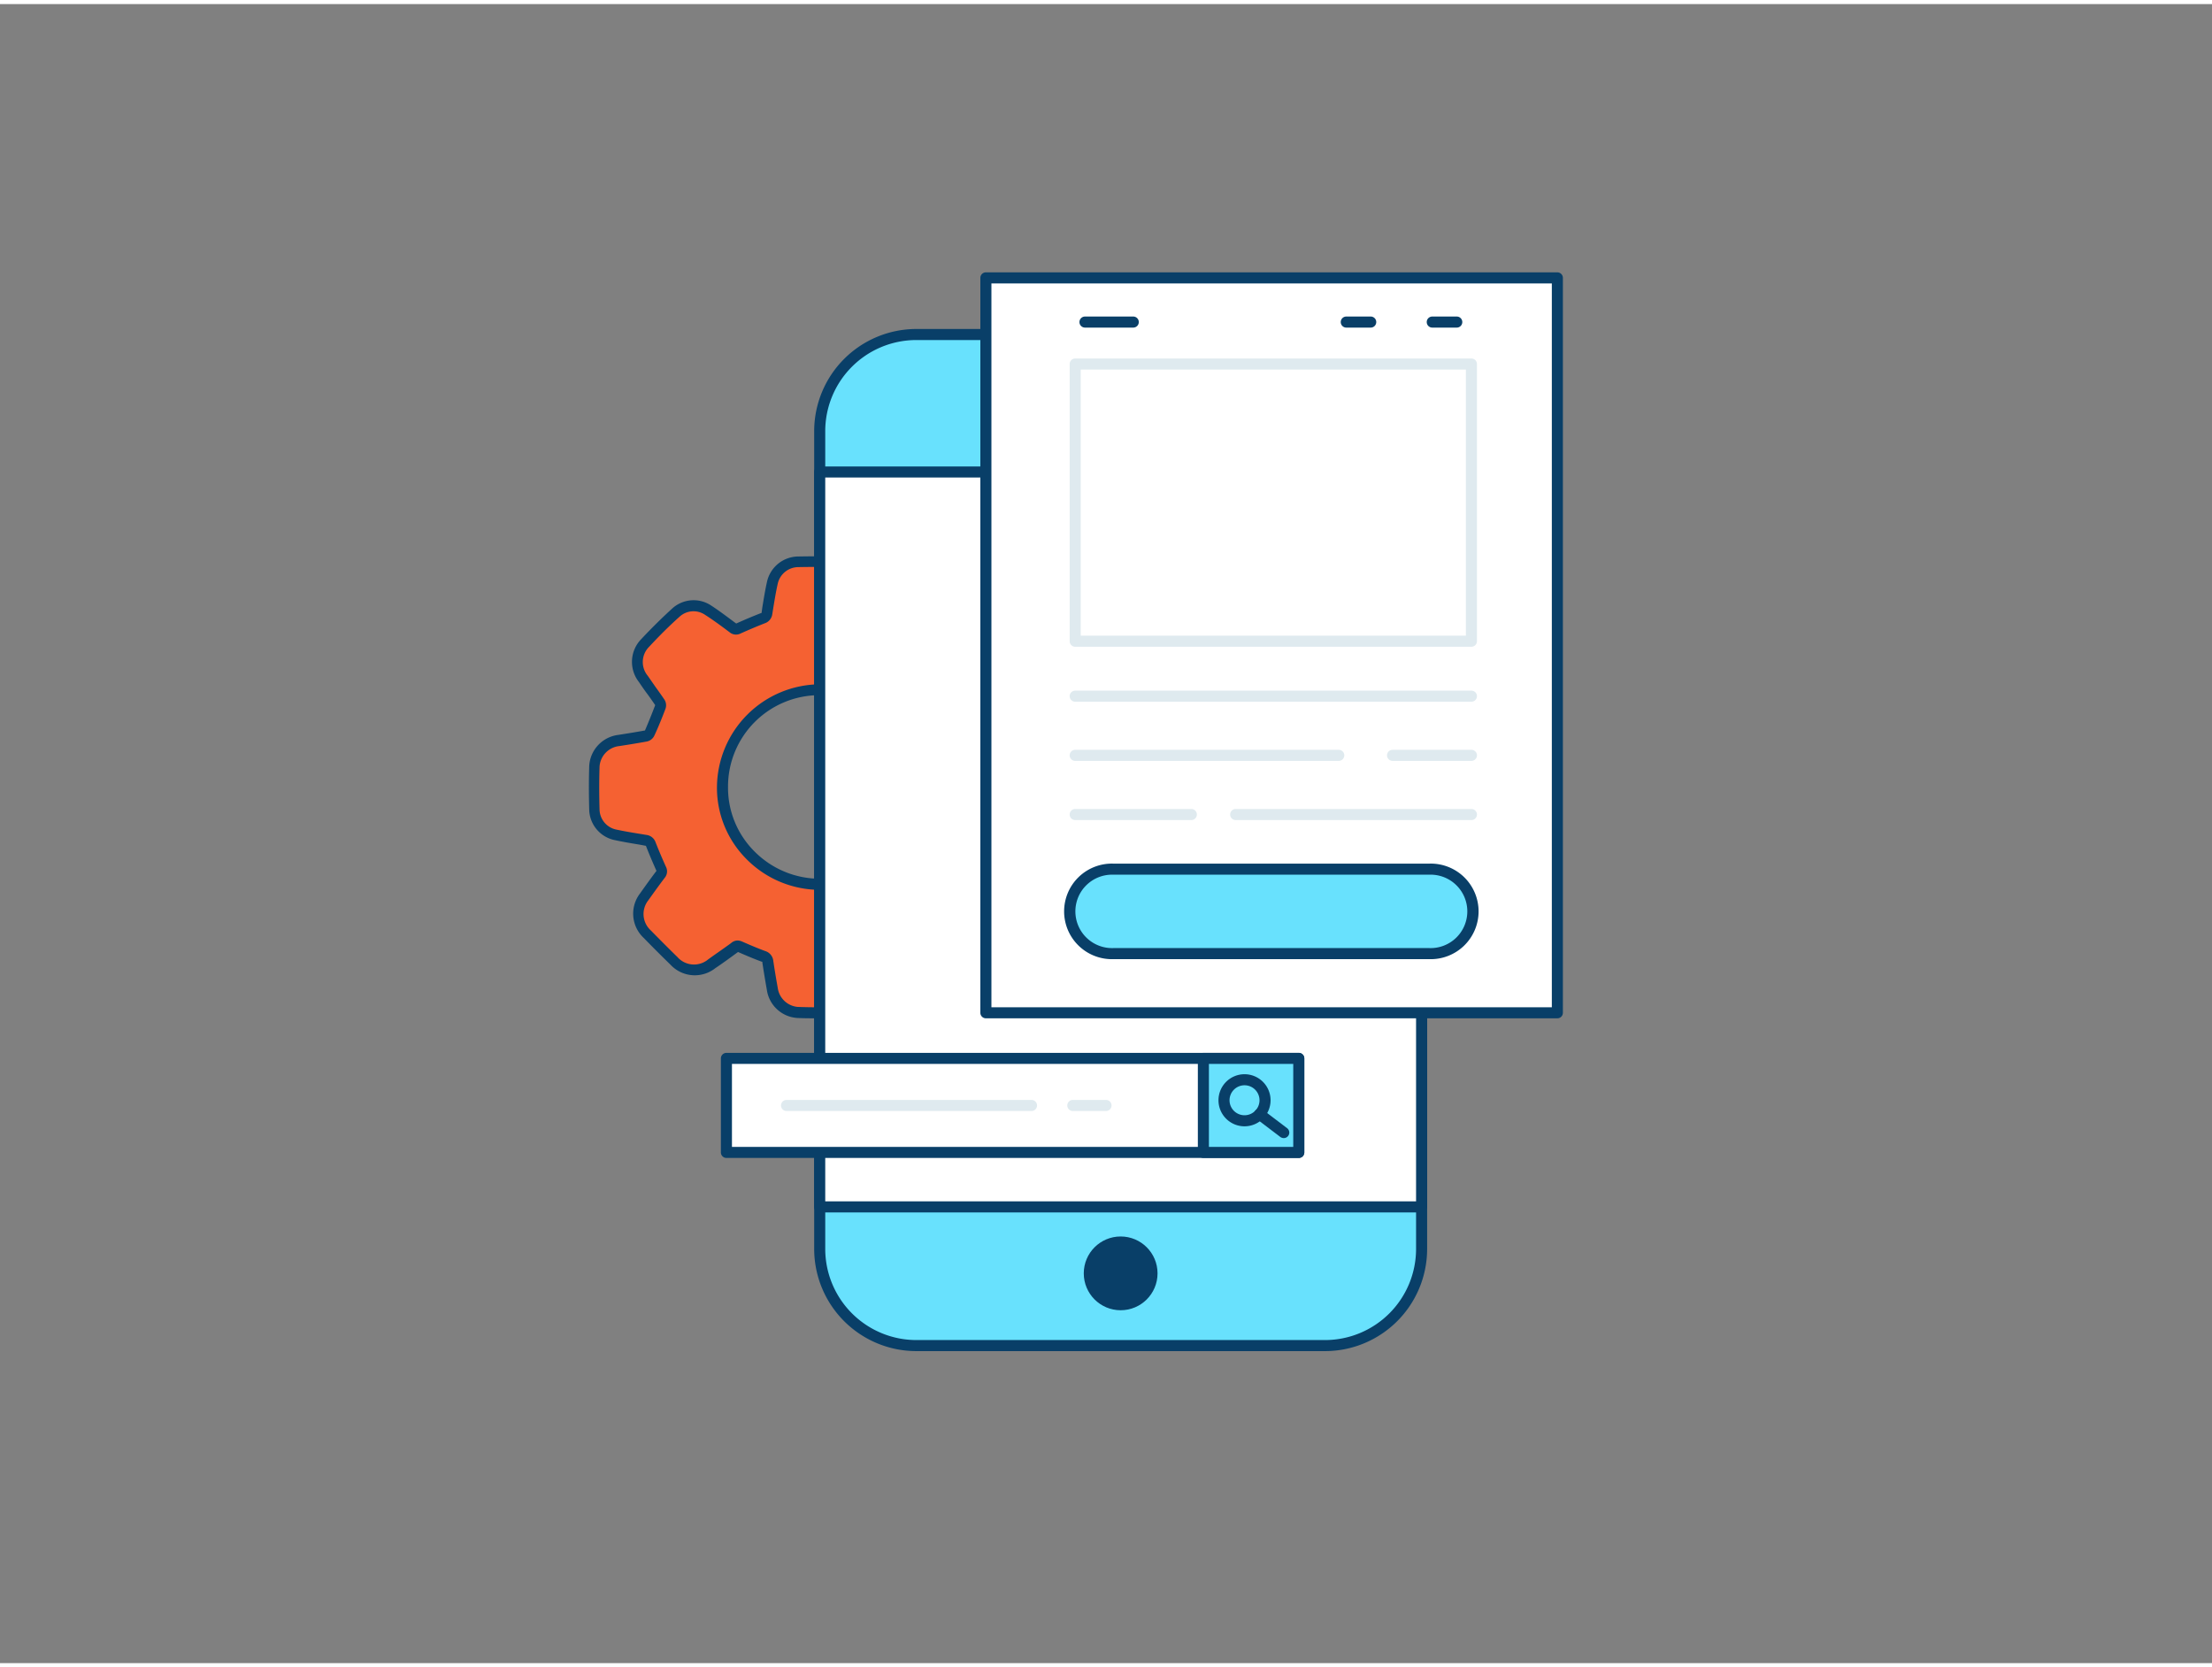 <svg xmlns="http://www.w3.org/2000/svg" viewBox="0 0 400 300" width="406" height="306" class="illustration styles_illustrationTablet__1DWOa"><rect x="0" y="0" width="400" height="300" fill="#808080" stroke="none"/><g id="_521_user_interface_outline" data-name="#521_user_interface_outline"><path d="M189,137.61a4.78,4.78,0,0,0-3.7-4.47c-1.78-.38-3.59-.67-5.39-.95a1.18,1.18,0,0,1-1.07-.88c-.54-1.44-1.14-2.86-1.76-4.26a.92.92,0,0,1,.09-1.08c1.09-1.49,2.2-3,3.2-4.53a4.74,4.74,0,0,0-.42-5.78c-1.65-1.81-3.42-3.51-5.15-5.25a5.05,5.05,0,0,0-6.9-.63c-1.35.94-2.7,1.89-4,2.87a.93.93,0,0,1-1.08.11c-1.52-.68-3.07-1.31-4.62-1.91a.92.92,0,0,1-.7-.83c-.26-1.66-.53-3.3-.82-5a5,5,0,0,0-4.77-4.28c-2.54-.06-5.09-.05-7.63,0a4.83,4.83,0,0,0-4.62,3.78c-.41,1.84-.69,3.72-1,5.59a1,1,0,0,1-.69.84c-1.49.58-3,1.21-4.43,1.87a.84.84,0,0,1-1-.09c-1.47-1.08-2.94-2.17-4.47-3.18a4.75,4.75,0,0,0-5.83.38c-1.94,1.77-3.82,3.62-5.61,5.54a4.89,4.89,0,0,0-.32,6.5c1,1.43,2,2.83,3,4.26a1,1,0,0,1,.08.76q-.91,2.4-1.93,4.76a.93.93,0,0,1-.6.5c-1.64.3-3.29.57-4.94.83a5,5,0,0,0-4.42,4.65c-.09,2.65-.08,5.3,0,7.95a4.76,4.76,0,0,0,3.66,4.43c1.89.42,3.81.71,5.72,1a.94.94,0,0,1,.8.66c.59,1.51,1.23,3,1.89,4.48a.83.83,0,0,1-.08,1c-1,1.37-2,2.74-3,4.13a5,5,0,0,0,.58,6.7c1.59,1.62,3.19,3.23,4.82,4.82a5,5,0,0,0,6.86.52c1.39-1,2.77-1.94,4.14-3a.78.78,0,0,1,.9-.07c1.41.61,2.82,1.22,4.26,1.75a1.08,1.08,0,0,1,.79,1c.24,1.63.51,3.25.8,4.88a4.93,4.93,0,0,0,4.56,4.27c2.67.09,5.35.08,8,0a4.78,4.78,0,0,0,4.44-3.73c.4-1.81.67-3.64,1-5.46a1.07,1.07,0,0,1,.76-1c1.5-.57,3-1.19,4.44-1.84a.84.84,0,0,1,1,.1c1.37,1,2.76,2,4.13,3a5.3,5.3,0,0,0,3.33,1,4.35,4.35,0,0,0,3-1.21c1.74-1.65,3.44-3.36,5.14-5.06a5.09,5.09,0,0,0,.63-7c-.95-1.35-1.9-2.69-2.88-4a.84.84,0,0,1-.09-1c.65-1.49,1.28-3,1.86-4.5a1,1,0,0,1,.86-.68q2.48-.37,4.95-.81a5,5,0,0,0,4.32-4.73C189.09,142.82,189.08,140.21,189,137.61Zm-40.81,21.55a17.6,17.6,0,1,1,17.65-17.57A17.61,17.61,0,0,1,148.21,159.16Z" fill="#f56132"></path><path d="M148.1,183.4c-1.34,0-2.64,0-3.92-.06a5.94,5.94,0,0,1-5.51-5.09c-.32-1.81-.58-3.41-.81-4.91,0-.1,0-.15,0-.17l-.1,0c-1.48-.54-2.91-1.16-4.3-1.76-1.37,1-2.73,2-4.09,2.91a6,6,0,0,1-8.13-.62c-1.45-1.41-3-2.95-4.84-4.84a6,6,0,0,1-.69-8c1-1.41,2-2.81,3-4.12-.8-1.79-1.39-3.21-1.91-4.53l-1.11-.21c-1.54-.25-3.13-.52-4.69-.86a5.77,5.77,0,0,1-4.45-5.38c-.08-2.85-.08-5.47,0-8a6,6,0,0,1,5.26-5.61c1.61-.25,3.22-.51,4.82-.8.6-1.4,1.22-2.92,1.85-4.58-.5-.73-1-1.46-1.54-2.18s-.94-1.32-1.4-2a5.89,5.89,0,0,1,.41-7.75c1.77-1.89,3.67-3.78,5.67-5.6a5.74,5.74,0,0,1,7-.47c1.44.94,2.84,2,4.18,3l.33.24h0c1.67-.75,3.13-1.36,4.49-1.89l.09,0,.15-1.08c.25-1.51.5-3.07.84-4.59a5.84,5.84,0,0,1,5.57-4.56c2.83-.05,5.34-.05,7.68,0a6,6,0,0,1,5.73,5.11c.29,1.65.56,3.3.82,5v0l.05,0c1.8.69,3.32,1.33,4.69,1.94l.1,0c1.37-1.06,2.75-2,4-2.92a6,6,0,0,1,8.18.75l1.34,1.33c1.28,1.27,2.6,2.58,3.84,3.95a5.76,5.76,0,0,1,.52,7c-.89,1.39-1.88,2.74-2.84,4l-.39.53h0a.13.13,0,0,0,0,.07c.73,1.66,1.3,3,1.78,4.32a1,1,0,0,0,.09.19h0a.59.59,0,0,0,.2,0c1.84.29,3.64.58,5.44,1a5.75,5.75,0,0,1,4.49,5.43h0c.07,2.84.07,5.41,0,7.87a6,6,0,0,1-5.14,5.69q-2.49.43-5,.81l-.1,0c-.61,1.71-1.31,3.34-1.85,4.56,1,1.37,1.93,2.69,2.87,4a6.07,6.07,0,0,1-.74,8.31l-.45.45c-1.53,1.53-3.11,3.11-4.71,4.63a5.34,5.34,0,0,1-3.63,1.48,6.33,6.33,0,0,1-3.94-1.2l-1.8-1.28-2.31-1.66c-1.72.75-3.12,1.33-4.48,1.85l-.1.05a.4.4,0,0,0,0,.12l-.17,1.06c-.24,1.46-.48,3-.81,4.46a5.74,5.74,0,0,1-5.39,4.51C150.82,183.38,149.44,183.4,148.1,183.4Zm-14.72-14.07a2.15,2.15,0,0,1,.82.19c1.37.6,2.79,1.21,4.21,1.73a2.07,2.07,0,0,1,1.43,1.79c.22,1.49.48,3.07.8,4.86a4,4,0,0,0,3.61,3.44c2.51.09,5.11.09,7.95,0a3.79,3.79,0,0,0,3.5-2.94c.31-1.44.55-2.92.79-4.35l.17-1.06a2,2,0,0,1,1.38-1.72c1.35-.51,2.75-1.09,4.4-1.82a1.83,1.83,0,0,1,2,.21l2.31,1.66,1.81,1.29a4.37,4.37,0,0,0,2.73.82,3.38,3.38,0,0,0,2.3-.94c1.57-1.49,3.14-3.06,4.66-4.58l.46-.46a4.1,4.1,0,0,0,.51-5.74c-.94-1.34-1.89-2.67-2.86-4a1.84,1.84,0,0,1-.2-2c.52-1.2,1.21-2.8,1.84-4.45A2,2,0,0,1,179.6,150c1.65-.25,3.29-.52,4.93-.8a4,4,0,0,0,3.49-3.77c.07-2.43.07-5,0-7.78h0a3.77,3.77,0,0,0-2.91-3.51c-1.75-.37-3.52-.66-5.33-.94a2.18,2.18,0,0,1-1.86-1.53c-.46-1.24-1-2.58-1.73-4.19a1.91,1.91,0,0,1,.2-2.08l.39-.53c.94-1.28,1.91-2.61,2.77-3.95a3.73,3.73,0,0,0-.32-4.57c-1.2-1.32-2.51-2.62-3.77-3.87l-1.35-1.34a4,4,0,0,0-5.61-.52c-1.28.89-2.64,1.85-4,2.86a1.94,1.94,0,0,1-2.08.22c-1.34-.6-2.84-1.22-4.58-1.9a1.89,1.89,0,0,1-1.32-1.6c-.26-1.66-.53-3.29-.82-4.94a4,4,0,0,0-3.81-3.45c-2.31-.05-4.79-.05-7.59,0a3.84,3.84,0,0,0-3.66,3c-.33,1.46-.58,3-.82,4.47l-.17,1.06a2,2,0,0,1-1.31,1.61c-1.33.52-2.76,1.12-4.39,1.85a1.81,1.81,0,0,1-2-.2l-.32-.24c-1.33-1-2.7-2-4.1-2.9a3.72,3.72,0,0,0-4.6.28c-2,1.78-3.83,3.63-5.55,5.48a3.89,3.89,0,0,0-.24,5.25l1.39,2c.55.76,1.09,1.52,1.62,2.3a1.9,1.9,0,0,1,.19,1.66c-.66,1.74-1.3,3.32-2,4.82a1.92,1.92,0,0,1-1.34,1.09c-1.64.3-3.3.57-5,.83a4,4,0,0,0-3.58,3.69c-.08,2.5-.08,5.08,0,7.89a3.79,3.79,0,0,0,2.88,3.49c1.51.33,3.07.59,4.58.83l1.09.18a2,2,0,0,1,1.56,1.27c.52,1.33,1.11,2.74,1.88,4.45a1.81,1.81,0,0,1-.19,2c-1,1.31-2,2.71-3,4.11a4,4,0,0,0,.47,5.43c1.85,1.88,3.37,3.41,4.8,4.8a4,4,0,0,0,5.59.42c1.38-1,2.76-1.93,4.12-2.93A1.81,1.81,0,0,1,133.38,169.33Zm-16.72-38Zm1.78-4.64h0Zm59.53-.16Zm-19.53-16.65Zm-10.08,50.29h-.15a18.68,18.68,0,0,1-13.27-5.61,18.25,18.25,0,0,1-5.29-13.05A18.74,18.74,0,0,1,148.25,123h0a18.56,18.56,0,0,1,13.2,5.52,18.34,18.34,0,0,1,5.4,13.12,18.65,18.65,0,0,1-5.58,13.24A18.33,18.33,0,0,1,148.36,160.16Zm-.11-35.2a16.53,16.53,0,0,0-16.6,16.56,16.26,16.26,0,0,0,4.72,11.63,16.66,16.66,0,0,0,11.85,5h0a16.09,16.09,0,0,0,11.65-4.75,16.63,16.63,0,0,0,5-11.83A16.36,16.36,0,0,0,160,129.89,16.57,16.57,0,0,0,148.26,125Z" fill="#093f68"></path><rect x="148.23" y="59.75" width="108.84" height="182.83" rx="17.46" fill="#68e1fd"></rect><path d="M239.61,243.58H165.69a18.49,18.49,0,0,1-18.46-18.46V77.21a18.49,18.49,0,0,1,18.46-18.46h73.92a18.48,18.48,0,0,1,18.46,18.46V225.12A18.48,18.48,0,0,1,239.61,243.58ZM165.69,60.75a16.48,16.48,0,0,0-16.46,16.46V225.12a16.49,16.49,0,0,0,16.46,16.46h73.92a16.48,16.48,0,0,0,16.46-16.46V77.21a16.47,16.47,0,0,0-16.46-16.46Z" fill="#093f68"></path><rect x="148.23" y="84.61" width="108.84" height="132.9" fill="#fff"></rect><path d="M257.07,218.5H148.23a1,1,0,0,1-1-1V84.61a1,1,0,0,1,1-1H257.07a1,1,0,0,1,1,1V217.5A1,1,0,0,1,257.07,218.5Zm-107.84-2H256.07V85.61H149.23Z" fill="#093f68"></path><rect x="131.36" y="190.66" width="103.5" height="16.99" fill="#fff"></rect><path d="M234.86,208.65H131.36a1,1,0,0,1-1-1v-17a1,1,0,0,1,1-1h103.5a1,1,0,0,1,1,1v17A1,1,0,0,1,234.86,208.65Zm-102.5-2h101.5v-15H132.36Z" fill="#093f68"></path><rect x="217.61" y="190.66" width="17.26" height="16.99" fill="#68e1fd"></rect><path d="M234.86,208.65H217.61a1,1,0,0,1-1-1v-17a1,1,0,0,1,1-1h17.25a1,1,0,0,1,1,1v17A1,1,0,0,1,234.86,208.65Zm-16.25-2h15.25v-15H218.61Z" fill="#093f68"></path><path d="M225.05,202.93a4.71,4.71,0,1,1,4.71-4.71A4.72,4.72,0,0,1,225.05,202.93Zm0-7.42a2.71,2.71,0,1,0,2.71,2.71A2.71,2.71,0,0,0,225.05,195.51Z" fill="#093f68"></path><path d="M232.14,205.06a1.08,1.08,0,0,1-.61-.2l-4.37-3.32a1,1,0,0,1,1.21-1.6l4.37,3.32a1,1,0,0,1,.2,1.41A1,1,0,0,1,232.14,205.06Z" fill="#093f68"></path><path d="M186.53,200.16h-44.3a1,1,0,0,1,0-2h44.3a1,1,0,0,1,0,2Z" fill="#dfeaef"></path><path d="M200,200.16h-6a1,1,0,0,1,0-2h6a1,1,0,0,1,0,2Z" fill="#dfeaef"></path><rect x="178.28" y="49.51" width="103.34" height="132.9" fill="#fff"></rect><path d="M281.62,183.4H178.28a1,1,0,0,1-1-1V49.51a1,1,0,0,1,1-1H281.62a1,1,0,0,1,1,1V182.4A1,1,0,0,1,281.62,183.4Zm-102.34-2H280.62V50.51H179.28Z" fill="#093f68"></path><path d="M266.08,116.21H194.43a1,1,0,0,1-1-1V65.09a1,1,0,0,1,1-1h71.65a1,1,0,0,1,1,1v50.12A1,1,0,0,1,266.08,116.21Zm-70.65-2h69.65V66.09H195.43Z" fill="#dfeaef"></path><path d="M266.08,126.15H194.43a1,1,0,0,1,0-2h71.65a1,1,0,0,1,0,2Z" fill="#dfeaef"></path><path d="M266.08,136.85H251.82a1,1,0,0,1,0-2h14.26a1,1,0,0,1,0,2Z" fill="#dfeaef"></path><path d="M242.09,136.85H194.43a1,1,0,0,1,0-2h47.66a1,1,0,0,1,0,2Z" fill="#dfeaef"></path><path d="M266.08,147.55H223.45a1,1,0,0,1,0-2h42.63a1,1,0,0,1,0,2Z" fill="#dfeaef"></path><path d="M215.43,147.55h-21a1,1,0,0,1,0-2h21a1,1,0,0,1,0,2Z" fill="#dfeaef"></path><rect x="193.72" y="156.43" width="72.36" height="15.28" rx="7.64" fill="#68e1fd"></rect><path d="M258.44,172.7H201.36a8.64,8.64,0,1,1,0-17.27h57.08a8.64,8.64,0,1,1,0,17.27Zm-57.08-15.27a6.64,6.64,0,1,0,0,13.27h57.08a6.64,6.64,0,1,0,0-13.27Z" fill="#093f68"></path><path d="M204.93,58.5H196.2a1,1,0,0,1,0-2h8.73a1,1,0,0,1,0,2Z" fill="#093f68"></path><path d="M247.87,58.5h-4.42a1,1,0,0,1,0-2h4.42a1,1,0,0,1,0,2Z" fill="#093f68"></path><path d="M263.38,58.5H259a1,1,0,0,1,0-2h4.43a1,1,0,0,1,0,2Z" fill="#093f68"></path><circle cx="202.65" cy="229.52" r="6.67" fill="#093f68"></circle></g></svg>